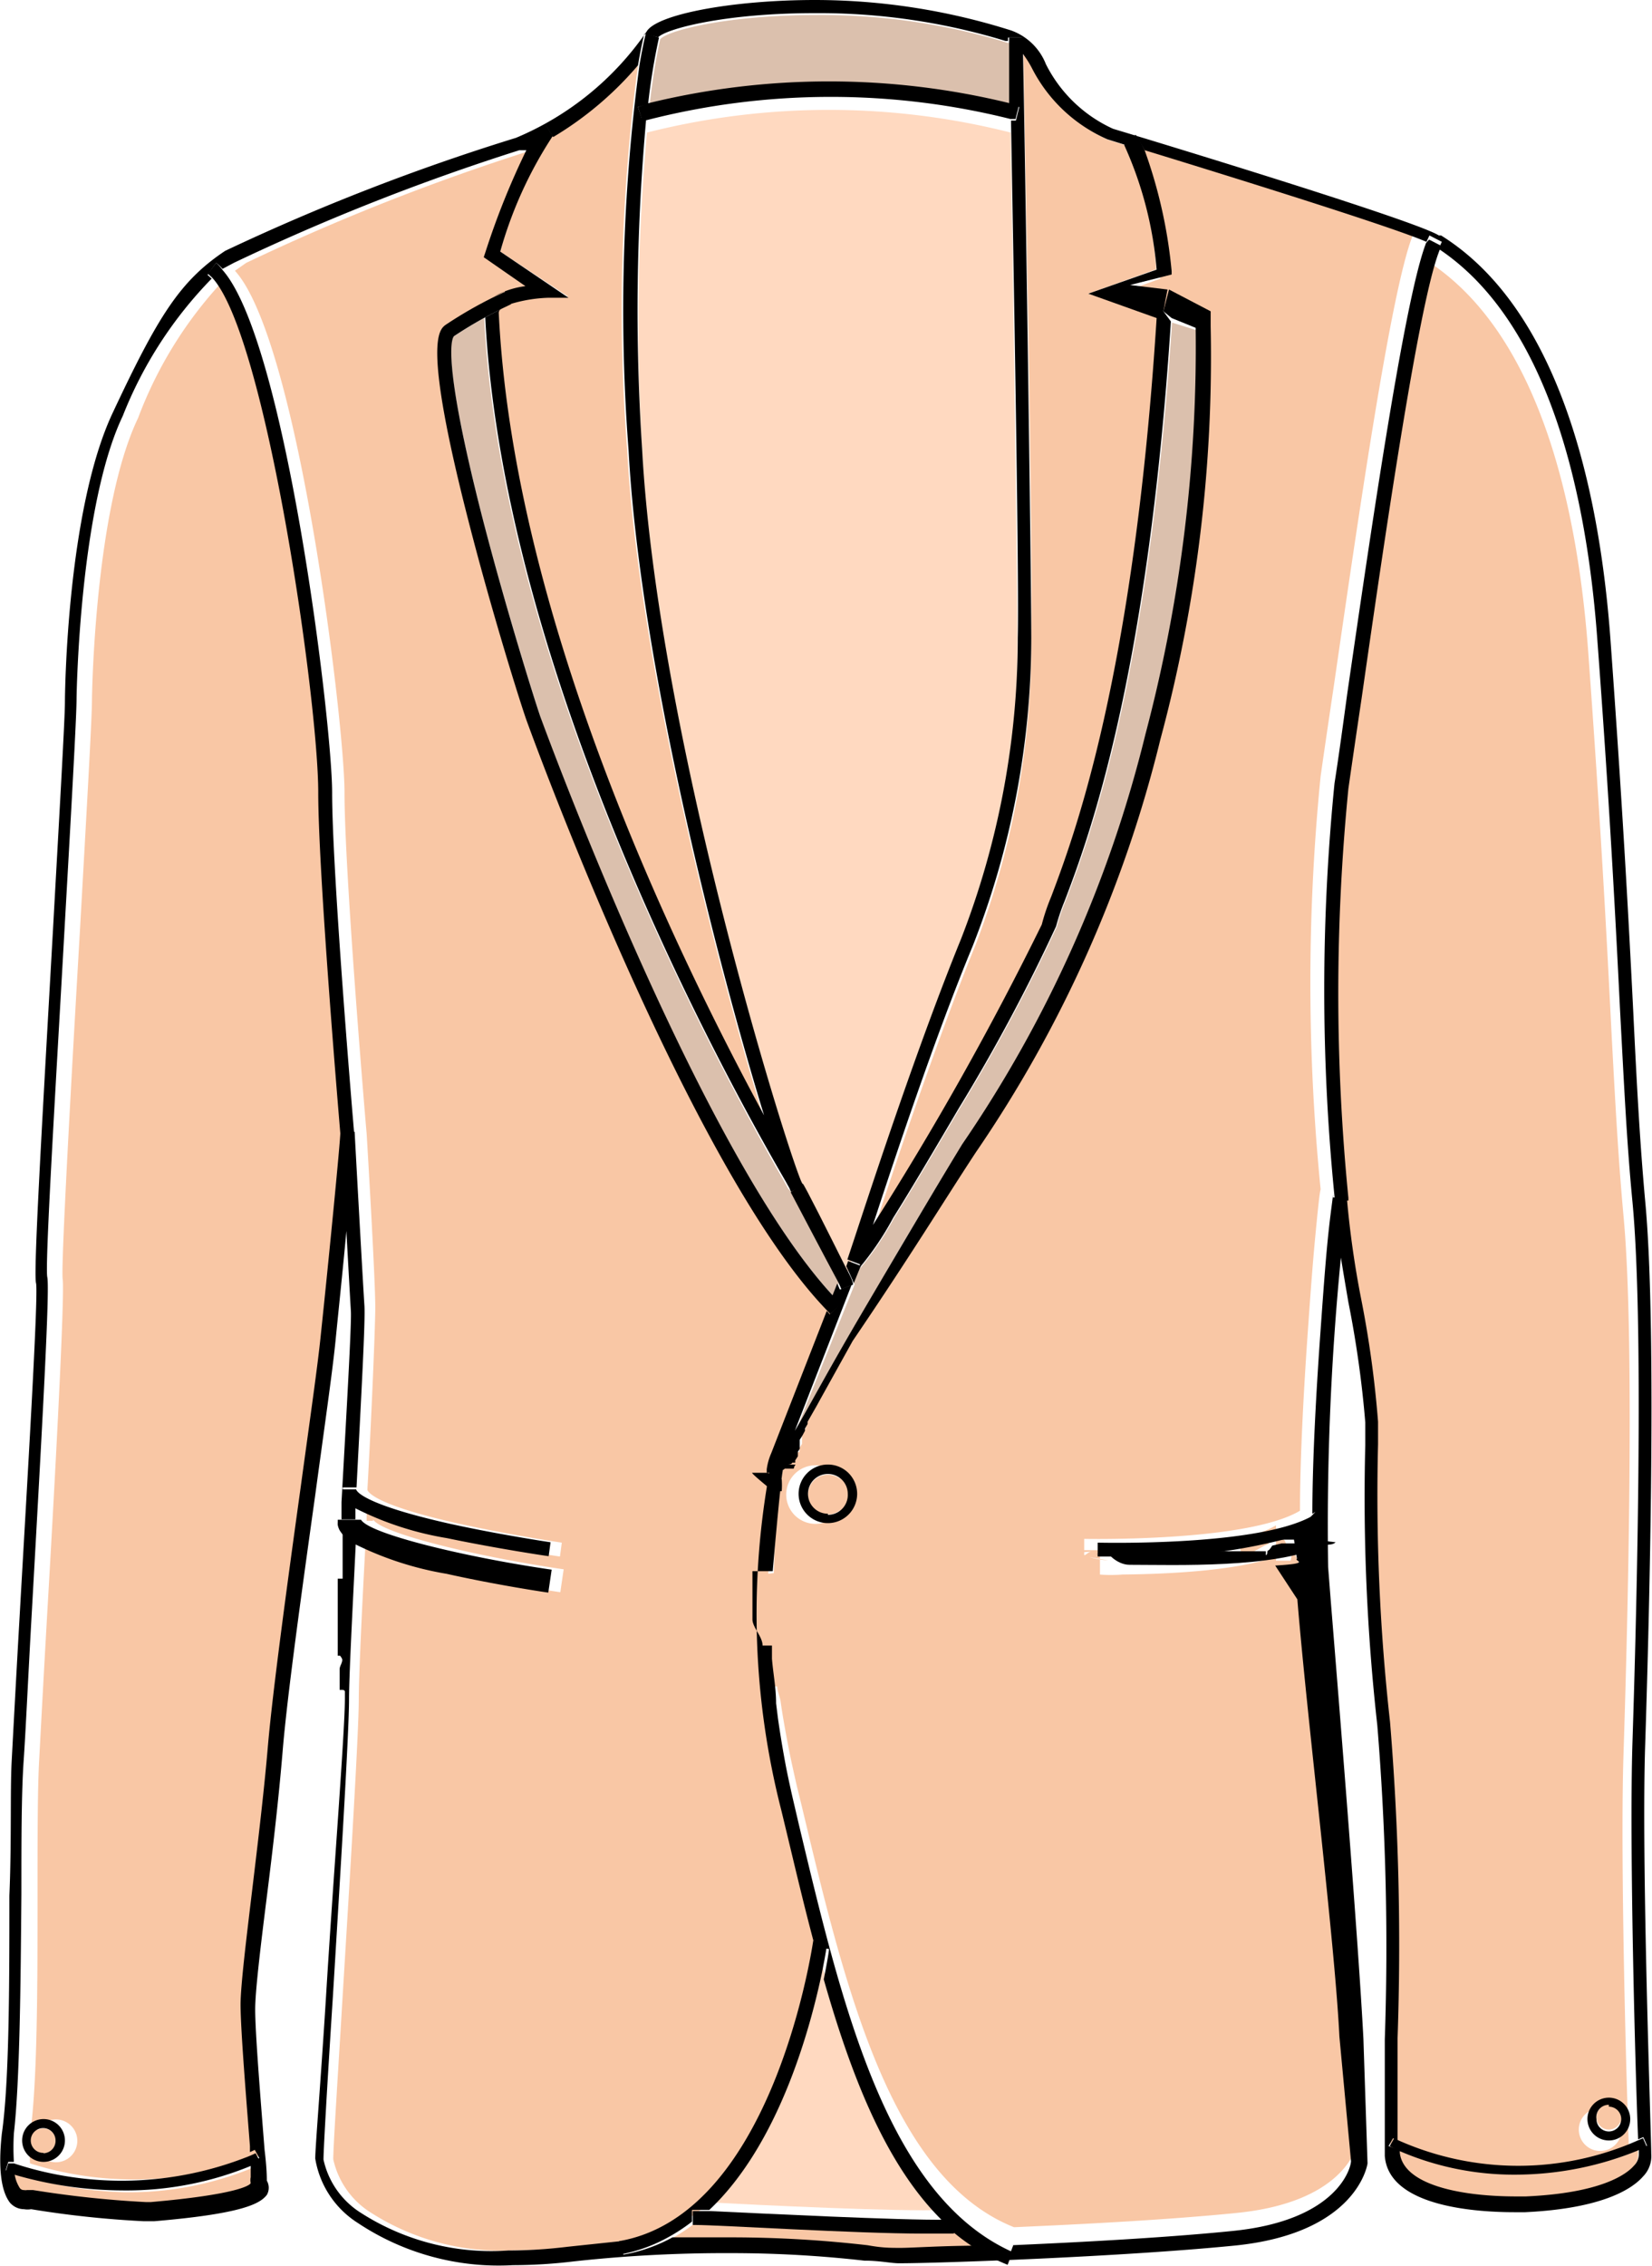 <svg xmlns="http://www.w3.org/2000/svg" viewBox="0 0 44.02 60.35">
  <title>sports-coat</title>
  <g id="Layer_2" data-name="Layer 2">
    <g id="sports-coat">
      <g>
        <path d="M20.5,42.69h0s0,0,0-.07h0Z" fill="none"/>
        <path d="M30.94,41.78h.53l-.67,0h.13Z" fill="none"/>
        <path d="M30.75,41.78h0Z" fill="none"/>
        <path d="M34.55,41.27h0l-.1,0h0Z" fill="none"/>
        <path d="M20.94,47.08v0Z" fill="none"/>
        <path d="M30.56,41.79h0Z" fill="none"/>
        <path d="M31.62,41.74h0Z" fill="none"/>
        <path d="M20.51,43h0v0Z" fill="none"/>
        <path d="M31.82,41.73h0Z" fill="none"/>
        <path d="M20.51,42.36h0v0h0Z" fill="none"/>
        <path d="M29.25,41.8h0l0,.61h.63c-.36,0-.58,0-.63,0v0h0Z" fill="none"/>
        <path d="M33.68,41.5h0l-.15,0h0Z" fill="none"/>
        <path d="M30,41.79h0Z" fill="none"/>
        <path d="M30.38,41.79h0Z" fill="none"/>
        <path d="M30.21,41.79h0Z" fill="none"/>
        <path d="M34.68,41.21h0l-.1,0h0Z" fill="none"/>
        <path d="M21.67,38.07h0l.05-.09h0Z" fill="none"/>
        <path d="M20.55,44.09v0Z" fill="none"/>
        <path d="M33.31,41.56h0l-.14,0h0Z" fill="none"/>
        <path d="M33.12,41.59h0l-.15,0h0Z" fill="none"/>
        <path d="M20,43.72v0Z" fill="none"/>
        <path d="M20.72,45.73v0Z" fill="none"/>
        <path d="M20.66,45.31v0Z" fill="none"/>
        <path d="M33.49,41.53h0l-.14,0h0Z" fill="none"/>
        <path d="M21,39.11h0Z" fill="none"/>
        <path d="M22.65,36.37l-.15.26h0Z" fill="none"/>
        <path d="M32.23,41.7h0Z" fill="none"/>
        <path d="M32,41.71h0Z" fill="none"/>
        <path d="M32.43,41.68h.06l.25,0H33l-.72.08h.18Z" fill="none"/>
        <path d="M21.11,39h0Z" fill="none"/>
        <path d="M33.85,41.46h0l.25-.06.06,0,.09,0h0l-.6.14h.06Z" fill="none"/>
        <path d="M21.27,38.72l0,0Z" fill="none"/>
        <path d="M34.41,41.31h0l-.11,0h0Z" fill="none"/>
        <path d="M21.48,38.38h0l0-.08,0,0Z" fill="none"/>
        <path d="M21.35,38.59v0l0,0h0Z" fill="none"/>
        <path d="M22.42,36.77l.06-.11h0Z" fill="none"/>
        <path d="M22.1,37.34h0l.25-.43h0Z" fill="none"/>
        <path d="M21.41,38.5h0l0-.05h0Z" fill="none"/>
        <path d="M22.36,36.87l.06-.1-.06.1Z" fill="none"/>
        <path d="M21.76,37.92h0l.09-.15,0,0Z" fill="none"/>
        <path d="M21.87,37.73v0l.09-.15h0Z" fill="none"/>
        <path d="M34.8,41.16h0l-.09,0h0Z" fill="none"/>
        <path d="M13.5,60a13.55,13.55,0,0,0,1.6-.1,13.68,13.68,0,0,1-1.6.1Z" fill="none"/>
        <path d="M21.59,38.2l0,0,.05-.09h0Z" fill="none"/>
        <path d="M22,37.53h0l.08-.14h0Z" fill="none"/>
        <path d="M29.81,41.8h0Z" fill="none"/>
        <circle cx="20.8" cy="39.32" fill="none"/>
        <path d="M21.15,38.89h0v0h0Z" fill="none"/>
        <path d="M21,39.06h0Z" fill="none"/>
        <circle cx="20.9" cy="39.22" transform="translate(-22.37 29.09) rotate(-48.77)" fill="none"/>
        <path d="M35,40.77c0,.09,0,.18,0,.27l-.19.11,0,0,.06,0,.08,0,0,0h0v-.26h0Z" fill="none"/>
        <path d="M21.2,38.82h0l0,0h0Z" fill="none"/>
        <path d="M29.25,41.08v.37h0Z" fill="none"/>
        <path d="M35,41.06l0,0h0Z" fill="#f9c7a5"/>
        <path d="M8.88,44.56v0Z" fill="#f9c7a5"/>
        <path d="M30.38,41.79h0Z" fill="#f9c7a5"/>
        <path d="M8.89,44.29v0Z" fill="#f9c7a5"/>
        <path d="M30,41.71h0Z" fill="#f9c7a5"/>
        <path d="M30.21,41.71h0Z" fill="#f9c7a5"/>
        <path d="M8.91,43.84v0Z" fill="#f9c7a5"/>
        <path d="M8.9,44v0Z" fill="#f9c7a5"/>
        <circle cx="22.06" cy="39.8" r="0.53" fill="#f9c7a5"/>
        <path d="M35.7,21.25a55.27,55.27,0,0,0,0,10.9.51.51,0,0,1,0,.09,25.36,25.36,0,0,0,.38,2.68,28,28,0,0,1,.45,3.27c0,.15,0,.36,0,.6a54.36,54.36,0,0,0,.32,7.4,72.21,72.21,0,0,1,.2,8.43c0,1.16,0,2.12,0,2.71a7.86,7.86,0,0,0,6.36,0c-.07-1.67-.24-7.82-.15-10.59.08-2.49.33-10.87,0-14.37-.14-1.54-.22-3-.33-5.09-.12-2.4-.28-5.39-.61-9.93C42.05,13.69,41.1,9,38.11,7c-.55,1.49-1.45,7.69-2.05,11.87C35.93,19.73,35.81,20.55,35.7,21.25Zm6.94,34.89a.57.57,0,1,1-.57.57A.57.57,0,0,1,42.65,56.14Z" fill="#f9c7a5"/>
        <path d="M8.9,44.13v0Z" fill="#f9c7a5"/>
        <circle cx="42.87" cy="56.38" r="0.33" fill="#f9c7a5"/>
        <path d="M37.28,57.28v.08c.06.86,1.64,1.16,3.1,1.16h.26c2-.09,2.69-.61,2.88-.82a.43.43,0,0,0,.13-.3s0-.07,0-.14a8.66,8.66,0,0,1-3.27.65A7.68,7.68,0,0,1,37.28,57.28Z" fill="#f9c7a5"/>
        <path d="M6,7.42a11,11,0,0,0-2.32,3.71c-1.17,2.44-1.23,7.48-1.23,7.53,0,.48-.15,3.09-.32,6.12-.22,3.78-.51,8.95-.46,9.28s-.12,3.88-.41,8.88c-.1,1.74-.18,3.25-.22,4S1,49.11,1,50.48c0,2.32,0,5-.2,6.37a6.39,6.39,0,0,0,0,.76A9.15,9.15,0,0,0,7,57.37v-.16c-.09-1.16-.25-3.1-.25-3.77,0-.5.14-1.68.31-3.05s.32-2.65.42-3.85c.12-1.49.52-4.34.87-6.86.24-1.76.45-3.28.54-4.09.2-1.89.5-5.14.52-5.39s-.59-6.95-.59-9.1C8.81,18.65,7.42,8.93,6,7.42ZM1.49,57.58A.57.57,0,1,1,2.06,57,.57.57,0,0,1,1.49,57.58Z" fill="#f9c7a5"/>
        <path d="M30.56,41.79h0Z" fill="#f9c7a5"/>
        <path d="M8.87,44.68v0Z" fill="#f9c7a5"/>
        <path d="M21.41,38.5l0,0Z" fill="#f9c7a5"/>
        <path d="M8.87,44.79v0Z" fill="#f9c7a5"/>
        <path d="M21.35,38.59v0Z" fill="#f9c7a5"/>
        <path d="M30.75,41.78h0Z" fill="#f9c7a5"/>
        <path d="M21.2,38.82h0Z" fill="#f9c7a5"/>
        <path d="M30.94,41.78h0Z" fill="#f9c7a5"/>
        <path d="M31.42,41.75h0Z" fill="#f9c7a5"/>
        <path d="M31.21,41.76h0Z" fill="#f9c7a5"/>
        <path d="M26.92,2.79c0-.82,0-1.41,0-1.65l-.07,0a17,17,0,0,0-5.1-.74c-2.38,0-4,.42-4.16.65a16.55,16.55,0,0,0-.28,1.76A20.24,20.24,0,0,1,26.92,2.79Z" fill="#dbc0ad"/>
        <path d="M13.33,6.7l1.81,1.2-.56,0a3.87,3.87,0,0,0-1,.17l-.25.12c-.05,0-.08.08-.08.11.38,8,4.55,16.74,7.07,21.37-1.17-3.8-3.3-12-3.61-17.7A49.23,49.23,0,0,1,17,1.74a9.07,9.07,0,0,1-2.31,1.89A11,11,0,0,0,13.33,6.7Z" fill="#f9c7a5"/>
        <path d="M20,42.36v0Z" fill="#f9c7a5"/>
        <path d="M9,40.62H9Z" fill="#f9c7a5"/>
        <path d="M9,41.59v0Z" fill="#f9c7a5"/>
        <path d="M20.9,39.22h0Z" fill="#f9c7a5"/>
        <path d="M27.48,17A22.49,22.49,0,0,1,26,25.15c-1,2.46-2.08,5.67-2.66,7.43a82.79,82.79,0,0,0,4.5-8,5.42,5.42,0,0,1,.25-.74c.6-1.6,2.2-5.82,2.81-15.41L29,7.82l1.81-.65A10,10,0,0,0,30,3.87l-.45-.14h0a4.1,4.1,0,0,1-2-1.87,2.66,2.66,0,0,0-.28-.44C27.31,3.68,27.53,15.17,27.48,17Z" fill="#f9c7a5"/>
        <path d="M9.1,40l0,.46h0Z" fill="#f9c7a5"/>
        <path d="M20,42.69v0Z" fill="#f9c7a5"/>
        <path d="M21,39.06h0Z" fill="#f9c7a5"/>
        <path d="M21.48,38.38l0,0Z" fill="#f9c7a5"/>
        <polygon points="20.8 39.32 20.8 39.32 20.8 39.32 20.8 39.32" fill="#f9c7a5"/>
        <path d="M8.92,43.69v0Z" fill="#f9c7a5"/>
        <path d="M20,43v0Z" fill="#f9c7a5"/>
        <path d="M9,42.62v0Z" fill="#f9c7a5"/>
        <path d="M9,42.8v0Z" fill="#f9c7a5"/>
        <path d="M8.92,43.53l0-.69Z" fill="#f9c7a5"/>
        <path d="M21,38.89h0Z" fill="#f9c7a5"/>
        <circle cx="1.16" cy="57.01" r="0.33" fill="#f9c7a5"/>
        <path d="M9,41.86v0Z" fill="#f9c7a5"/>
        <path d="M9,42.43v0Z" fill="#f9c7a5"/>
        <path d="M9,42.07v0Z" fill="#f9c7a5"/>
        <path d="M.38,57.87a.94.94,0,0,0,.15.54.13.13,0,0,0,.11.05.2.2,0,0,0,.08,0l.05,0H.84a27.77,27.77,0,0,0,3,.32h.25c2.3-.2,2.61-.45,2.66-.51l0,0a.34.34,0,0,1,0-.15s0-.18,0-.4a8.71,8.71,0,0,1-3.42.66A10.45,10.45,0,0,1,.38,57.87Z" fill="#f9c7a5"/>
        <path d="M30.92,7.42l-1.11.4,1,.35,1.11.35v.12a39.16,39.16,0,0,1-1.34,11,33.5,33.5,0,0,1-4.92,11C24.81,32,24,33.4,23,35.09l-.85,1.53.15-.26-.15.26,0,0-.06.11-.06.1,0,0-.25.43,0,.06-.08.14,0,.06-.09.15,0,0-.09.15,0,.06-.05.09,0,.06-.05.09-.05.08,0,.08,0,.06,0,.05,0,.06,0,0-.07.11,0,0,0,.06,0,0,0,.05-.1,0s-.16.07-.16.11h0s.06,0,.05,0h0s0,0,0,0h0l-.08.11v-.08s-.07,0-.1,0h0a20.82,20.82,0,0,0-.29,3.08s-.58.07-.58.08-.58.22-.58.31v.07c0,.09.58.18.58.27s-.3,0-.3.05c0,.23-.28.46-.28.7v0c0,.11.61.23.61.35s.3,0,.3,0c0,.38.21.77.26,1.19l.08,0c0,.13.07.26.09.4l0,0c.06.42.14.86.23,1.32v0c.06.3.13.61.2.92l.14.57c1.16,4.86,2.37,9.88,5.65,11.19,1.84-.08,4.15-.2,5.93-.38,2.81-.28,3.19-1.69,3.22-1.86l-.1-3.28c-.13-2.51-1-8.45-1.21-11.64l-.42-.9h0c-1,.61-3.61.68-4.82.68h.3a4.06,4.06,0,0,1-.61,0l0-.65H28v.08a14.26,14.26,0,0,0,1.5-.08h.12s.05,0,.08,0l.08,0,.09,0s0,0,.07,0h.17s.08,0,.11,0l.06,0h.17l.67,0h.78a5.51,5.51,0,0,0,.72-.09h0l.15,0h0l.14,0h0l.14,0s0,.1,0,.1.1.08.15.08h0c.21,0,.41-.2.6-.25,0,0,0-.06,0-.06l.11-.06,0,0,.1,0,0,0,.1,0h0l.09,0h0c.07,0,.13.4.19.36s0,.2,0,.2H34v-.94h0c-1,.6-3.58.68-4.8.68-.23,0-.24.13-.35.12a6.51,6.51,0,0,0,.68.13h0a1.83,1.83,0,0,1-.64-.14v-.43s4.34.09,5.75-.75c0-1.46.11-3.33.19-4.5.07-1,.14-2,.22-2.83s.11-1.11.14-1.23a55.48,55.48,0,0,1,0-11c.1-.7.22-1.52.35-2.39.65-4.48,1.52-10.53,2.1-12-.9-.39-5.06-1.7-7.51-2.45a13.16,13.16,0,0,1,.74,3.26ZM21.73,40.58a.78.78,0,1,1,.78-.78A.78.78,0,0,1,21.73,40.58Z" fill="#f9c7a5"/>
        <path d="M9,42.24v0Z" fill="#f9c7a5"/>
        <path d="M9,40.55H9Z" fill="#f9c7a5"/>
        <path d="M8.87,44.89v0Z" fill="#f9c7a5"/>
        <path d="M18.92,58.65c1.31.07,5.05.25,6.24.2-1.53-1.44-2.49-3.84-3.25-6.51C21.61,53.81,20.79,56.9,18.92,58.65Z" fill="#ffd9c0"/>
        <path d="M33.31,41.56l-.11,0Z" fill="#f9c7a5"/>
        <path d="M33.68,41.5l-.1,0Z" fill="#f9c7a5"/>
        <path d="M33.49,41.53l-.11,0Z" fill="#f9c7a5"/>
        <path d="M33.12,41.59l-.11,0Z" fill="#f9c7a5"/>
        <path d="M22.53,34.09l.05-.17.18-.55c.51-1.57,1.72-5.26,2.85-8a22.17,22.17,0,0,0,1.5-8.07c0-1.48-.11-9.78-.18-13.77a19.74,19.74,0,0,0-9.69,0,56.48,56.48,0,0,0-.11,8.81c.41,7.55,3.77,18.44,4.24,19.55,0,0,0,.16.05.16h0S22.14,33.31,22.53,34.09Z" fill="#ffd9c0"/>
        <path d="M32.93,41.62h0Z" fill="#f9c7a5"/>
        <path d="M12.86,13.81c.63,2.43,1.39,4.84,1.54,5.28,0,.12,4.23,11.59,7.81,15.43l.14-.35c-.3-.65-1.25-2.4-1.26-2.42h0L21,31.65l-.1-.18c-2.25-3.92-7.53-14-8-23-.24.13-.53.3-.83.5C12.06,9,11.73,9.41,12.86,13.81Z" fill="#dbc0ad"/>
        <path d="M34.68,41.21l-.07,0Z" fill="#f9c7a5"/>
        <path d="M32.74,41.64l-.25,0Z" fill="#f9c7a5"/>
        <path d="M34.26,41.36l-.09,0Z" fill="#f9c7a5"/>
        <path d="M34.1,41.4l-.25.06Z" fill="#f9c7a5"/>
        <path d="M33.85,41.46l-.11,0Z" fill="#f9c7a5"/>
        <path d="M34.41,41.31l-.08,0Z" fill="#f9c7a5"/>
        <path d="M34.8,41.16l-.07,0Z" fill="#f9c7a5"/>
        <path d="M25.4,59.43c-.17,0-.45,0-.81,0-1.8,0-5.47-.2-6.07-.23a4.77,4.77,0,0,1-.64.42q.83,0,1.63,0a31.84,31.84,0,0,1,3.57.21c.39,0,.69.07.89.07s1.12,0,2.19-.06a5.28,5.28,0,0,1-.77-.54Z" fill="#f9c7a5"/>
        <path d="M34.55,41.27l-.08,0Z" fill="#f9c7a5"/>
        <path d="M34.85,41.13l.06,0Z" fill="#f9c7a5"/>
        <path d="M8.86,45.08v0Z" fill="#f9c7a5"/>
        <path d="M9,45.26v0Z" fill="#f9c7a5"/>
        <path d="M9,45.16v0Z" fill="#f9c7a5"/>
        <path d="M21.87,37.73l.07-.13Z" fill="#f9c7a5"/>
        <path d="M22,37.53l.07-.12Z" fill="#f9c7a5"/>
        <path d="M21.67,38.07l0-.07Z" fill="#f9c7a5"/>
        <path d="M31.62,41.74h0Z" fill="#f9c7a5"/>
        <path d="M8.87,45v0Z" fill="#f9c7a5"/>
        <path d="M21.76,37.92l.07-.11Z" fill="#f9c7a5"/>
        <path d="M21.59,38.2l0-.05Z" fill="#f9c7a5"/>
        <path d="M9.94,40.46c.22.38,2.81,1,5.08,1.33l-.09.61s-1.37-.2-2.71-.5a8.72,8.72,0,0,1-2.48-.81c-.1,1.84-.18,3.56-.18,4.16,0,.9-.24,4.79-.43,7.91-.13,2.17-.25,4-.25,4.34a2.24,2.24,0,0,0,1,1.42,6.44,6.44,0,0,0,3.92,1,13.76,13.76,0,0,0,1.61-.1c.48-.06.89-.11,1.45-.15h0c4-.68,5.09-7.46,5.17-8-.27-1-.53-2-.77-3.06l-.14-.57a21,21,0,0,1-.33-9,1.56,1.56,0,0,1,.12-.43L22.4,34.9c-3.66-3.77-7.84-15.2-8-15.69s-.93-2.9-1.56-5.35c-1.23-4.8-.78-5.09-.59-5.22a11.29,11.29,0,0,1,1.31-.75,2.32,2.32,0,0,1,.83-.27l-1.15-.77,0-.13A20.52,20.52,0,0,1,14.39,4L14.17,4A59.34,59.34,0,0,0,6.56,7l-.3.21C7.95,9.06,9.18,19.27,9.18,21.1c0,2.19.58,9,.59,9.09h0S10,34,10,34.82c0,.4-.08,2.52-.21,4.85h0s0,.37,2.51.92c1.32.29,2.66.49,2.67.49l-.05.37s-1.37-.2-2.7-.5a8.43,8.43,0,0,1-2.45-.8l0,.35h.17A.1.1,0,0,0,9.94,40.46ZM13.83,60h0a13.68,13.68,0,0,0,1.6-.1A13.55,13.55,0,0,1,13.83,60Z" fill="#f9c7a5"/>
        <path d="M22.37,36.87l.06-.1.06-.11Z" fill="#f9c7a5"/>
        <path d="M32,41.71h0Z" fill="#f9c7a5"/>
        <path d="M32.43,41.68h0Z" fill="#f9c7a5"/>
        <path d="M22.77,34.21h0L21.21,38.1c.36-.6.93-1.58,1.82-3.19s1.83-3.15,2.62-4.42a33.2,33.2,0,0,0,4.88-10.9,40.12,40.12,0,0,0,1.34-10.8l-.64-.2C30.6,18.17,29,22.41,28.39,24a5.59,5.59,0,0,0-.23.68,47.55,47.55,0,0,1-2.59,4.84c-.63,1.07-1.26,2.14-1.75,2.92a7.76,7.76,0,0,1-.94,1.38l-.13.32Z" fill="#dbc0ad"/>
        <path d="M32.23,41.7h0Z" fill="#f9c7a5"/>
        <path d="M22.1,37.34l.24-.42Z" fill="#f9c7a5"/>
        <path d="M31.82,41.73h0Z" fill="#f9c7a5"/>
        <path d="M44,57.36c0-.48-.27-7.84-.16-10.95.08-2.49.33-10.9,0-14.41-.14-1.54-.22-3-.32-5.07-.12-2.4-.28-5.39-.61-9.94-.28-3.78-1.29-8.71-4.51-10.72l-.06,0c-.62-.4-7.78-2.57-8.68-2.84a3.73,3.73,0,0,1-1.79-1.72,1.56,1.56,0,0,0-.93-.9A17.32,17.32,0,0,0,21.72,0c-2.2,0-4.22.38-4.49.84a7.94,7.94,0,0,1-3.48,2.83A58.36,58.36,0,0,0,6,6.68C4.8,7.48,4.22,8.4,3,11s-1.27,7.48-1.27,7.69c0,.47-.16,3.2-.32,6.1-.31,5.48-.52,9.1-.45,9.38S.72,39.56.53,42.92c-.1,1.74-.18,3.25-.22,4s0,2.18-.06,3.56c0,2.31,0,4.94-.2,6.33-.11,1,0,1.56.21,1.84a.5.5,0,0,0,.38.18.56.56,0,0,0,.19,0,26.58,26.58,0,0,0,3,.32h.28c2.37-.2,2.82-.47,3-.7a.38.38,0,0,0,0-.38h0c0-.08,0-.33-.06-.82-.09-1.15-.25-3.08-.25-3.74,0-.48.14-1.65.31-3s.32-2.66.42-3.86c.12-1.48.52-4.33.87-6.84.24-1.77.46-3.29.54-4.1s.2-1.94.29-2.93c.05.92.1,1.81.12,2.14S9.23,37.67,9.1,40l0,.46.37,0,0-.35c-.29-.19-.35-.35-.34-.5l.37,0c.12-2.33.24-4.46.21-4.85-.05-.77-.26-4.59-.26-4.62H9.38l-.31,0v0c0,.25-.32,3.5-.52,5.39-.08.81-.3,2.33-.54,4.09-.35,2.52-.74,5.38-.87,6.86-.1,1.19-.27,2.6-.42,3.85s-.31,2.55-.31,3.05c0,.67.16,2.61.25,3.77v.16l.13-.06.12.22-.23.11c0,.22,0,.37,0,.4a.34.34,0,0,0,0,.15l0,0c0,.06-.36.31-2.66.51H3.88a27.77,27.77,0,0,1-3-.32H.77l-.05,0a.2.2,0,0,1-.08,0,.13.13,0,0,1-.11-.05.94.94,0,0,1-.15-.54L.15,57.8l.07-.23.15,0a6.39,6.39,0,0,1,0-.76c.16-1.42.18-4,.2-6.37,0-1.38,0-2.68.06-3.55s.12-2.25.22-4c.28-5,.48-8.56.41-8.88s.25-5.5.46-9.28c.17-3,.32-5.64.32-6.12,0-.05.07-5.1,1.23-7.53A11,11,0,0,1,5.64,7.42l-.11-.1L5.76,7a1.23,1.23,0,0,1,.17.16L6.23,7A59.34,59.34,0,0,1,13.84,4L14.05,4a1.9,1.9,0,0,1,.49-.66l.2.31h0A9.07,9.07,0,0,0,17,1.74c.09-.53.16-.81.17-.84l.36.09V1c.2-.23,1.78-.65,4.16-.65a17,17,0,0,1,5.1.74l.07,0V1h.37V1.4a2.66,2.66,0,0,1,.28.44,4.1,4.1,0,0,0,2,1.87h0l.45.14,0,0,.3-.22A2.32,2.32,0,0,1,30.5,4c2.45.75,6.62,2.05,7.51,2.44l.08-.17.33.17a1.71,1.71,0,0,0-.08.19c3,2,3.95,6.71,4.22,10.36.34,4.55.49,7.53.61,9.93.11,2.06.18,3.54.33,5.09.33,3.49.08,11.88,0,14.37-.09,2.78.08,8.92.15,10.59l.14-.06.1.23-.22.09c0,.06,0,.11,0,.14a.43.43,0,0,1-.13.3c-.19.22-.85.73-2.88.82h-.26c-1.46,0-3-.3-3.1-1.16v-.08L37,57.15l.12-.21.12.06c0-.59,0-1.55,0-2.71a72.21,72.21,0,0,0-.2-8.43,54.36,54.36,0,0,1-.32-7.4c0-.24,0-.45,0-.6a28,28,0,0,0-.45-3.27,25.36,25.36,0,0,1-.38-2.68.51.51,0,0,0,0-.09v.07l-.37,0v-.11c0,.13-.06.43-.14,1.23s-.15,1.84-.22,2.82c-.08,1.17-.19,3-.19,4.48l.08-.05-.29.31c-.08.06.22.11-.78.16h0V41h.5l.08.51c-.09.06.42.12-.58.18h0l.59.9c.26,3.19,1,9.14,1.12,11.64L36,57.55c0,.17-.35,1.58-3.16,1.86-1.78.18-4.06.3-5.89.38h.05l-.13.34a4.83,4.83,0,0,1-.67-.33c-1.07,0-1.89.06-2.19.06s-.5,0-.89-.07a31.83,31.83,0,0,0-3.57-.21q-.79,0-1.63,0a4.24,4.24,0,0,1-1.31.46l-.06-.36-1.42.15a13.39,13.39,0,0,1-1.59.1,6.44,6.44,0,0,1-3.92-1,2.24,2.24,0,0,1-1-1.42c0-.29.11-2.17.25-4.34.19-3.13.43-7,.43-7.91,0-.61.09-2.32.18-4.16a1,1,0,0,1-.35-.33l0,.73v.37s0,0,0,0,0,.11,0,.17H9c0,.05,0,.11,0,.16s0,0,0,.06,0,.09,0,.13v.41l0,.69v.6s.06,0,.06,0,.06.07.06.11v0c0,.09-.07.17-.07.25s0,0,0,0,0,.06,0,.08,0,0,0,0,0,.05,0,.08V45s.07,0,.07,0,.07,0,.07.05v.18c0,.89-.31,4.77-.5,7.89-.14,2.27-.29,4.06-.29,4.36a2.51,2.51,0,0,0,1.14,1.72,6.77,6.77,0,0,0,4.13,1.12,13.69,13.69,0,0,0,1.62-.1A37,37,0,0,1,19.5,60a31.45,31.45,0,0,1,3.53.2c.41,0,.71.07.93.07,1.05,0,5.9-.17,8.93-.47,3.23-.32,3.54-2.11,3.55-2.19v0l-.11-3.32c-.13-2.51-.61-8.46-.87-11.66l-.07-.9a72.93,72.93,0,0,1,.34-8.24c.06.37.13.78.2,1.19a28.15,28.15,0,0,1,.45,3.2c0,.15,0,.35,0,.6a54.63,54.63,0,0,0,.32,7.46,72.16,72.16,0,0,1,.2,8.37c0,1.45,0,2.59,0,3.1.1,1.36,2.45,1.5,3.46,1.5h.28c2.1-.1,2.87-.64,3.14-.95A.77.77,0,0,0,44,57.36Z"/>
        <path d="M27.16,2.85l-.09.36-.13,0c.07,4,.22,12.29.18,13.77A22.15,22.15,0,0,1,25.61,25c-1.13,2.77-2.34,6.45-2.85,8l-.18.54h0l.34.13-.06.14a7.76,7.76,0,0,0,.94-1.38c.49-.78,1.12-1.85,1.75-2.92a47.55,47.55,0,0,0,2.59-4.84,5.59,5.59,0,0,1,.23-.68c.61-1.6,2.21-5.85,2.83-15.43L31,8.29l.11-.58h0l-1-.12,1.11-.28V7.22A13,13,0,0,0,30.5,4a2.17,2.17,0,0,0-.24-.41l-.3.23,0,.05a10,10,0,0,1,.86,3.31L29,7.82l1.82.65c-.61,9.59-2.21,13.82-2.81,15.41a5.42,5.42,0,0,0-.25.74,82.79,82.79,0,0,1-4.5,8c.58-1.77,1.65-5,2.66-7.43A22.49,22.49,0,0,0,27.48,17c0-1.78-.17-13.27-.22-15.55V1h-.37v.12c0,.24,0,.83,0,1.65Z"/>
        <path d="M20.83,39.39a2.22,2.22,0,0,1,0,.32h-.23s-.56-.45-.56-.49h.67s.17-.07.2-.11h.06l.06,0h.06s.06,0,.06,0h0a.22.22,0,0,1,.05-.11H21s.1,0,.11-.05h.08l0-.06,0,0,.07-.11v0h0l0-.06h0l0,0h0l0-.06h0l0,0,0,0,.05-.08,0,0,0-.05h0l0-.06h0l0-.07h0l0-.06h0l.07-.11,0,0,0,0v0l.07-.13h0l0-.06h0l.07-.12h0l0-.06h0l.24-.42h0l0,0h0l.11-.2h0l0,0h0l.85-1.53C24.29,33.4,25.14,32,26,30.69a33.5,33.5,0,0,0,4.92-11,39.16,39.16,0,0,0,1.34-11V8.29l-1.11-.58h0L31,8.29l.22.18.64.26a40.28,40.28,0,0,1-1.34,10.83,33.28,33.28,0,0,1-4.88,10.91C24.86,31.75,24,33.21,23,34.91s-1.46,2.59-1.82,3.19l1.51-3.88-.31.12-.07-.16-.14.35.2.21-.26.26-.08-.09-1.48,3.79a1.57,1.57,0,0,0-.12.43.71.71,0,0,1,0,.08Z"/>
        <path d="M22.75,34.17l.13-.32.06-.14-.34-.13h0l-.05.14C22.63,33.9,22.71,34.06,22.75,34.17Z"/>
        <path d="M21.29,48.6,21.15,48q-.11-.47-.2-.92v0q-.13-.68-.22-1.32v0l-.05-.4v0c0-.41-.08-.81-.11-1.19v0q0-.18,0-.35l-.25,0c0-.24-.27-.48-.27-.7h0v-.31h0v-.05h0v-.27h0v-.65h.54s.2-2.34.27-2.69h0c0-.08,0,0,0,0h-.36v.06a21.06,21.06,0,0,0,.32,9l.14.58c.24,1,.49,2.06.76,3.06v0l.37.05c0,.06-.05.36-.14.81.76,2.67,1.71,5.06,3.25,6.51h.2l0,.22a5.29,5.29,0,0,0,.77.54,4.87,4.87,0,0,0,.68.33l.13-.34h0C23.65,58.48,22.45,53.46,21.29,48.6Z"/>
        <path d="M16.75,12c.31,5.75,2.44,13.9,3.61,17.7-2.51-4.63-6.69-13.41-7.07-21.37,0,0,0-.08.08-.11l-.44.23c.46,9,5.74,19.11,8,23l.1.18.05.11.32-.18-.05-.1c-.47-1.11-3.83-11.94-4.24-19.5a56.48,56.48,0,0,1,.11-8.81l-.12,0L17,2.85l.27-.08A16.55,16.55,0,0,1,17.56,1V1L17.21.89s-.08.31-.17.84A49.23,49.23,0,0,0,16.75,12Z"/>
        <path d="M12.89,6.85,14,7.62a2.32,2.32,0,0,0-.83.27l.28-.13.14.34h0a3.87,3.87,0,0,1,1-.17l.56,0L13.33,6.7a11,11,0,0,1,1.4-3.08h0l-.2-.31a1.9,1.9,0,0,0-.49.66,20.52,20.52,0,0,0-1.11,2.76Z"/>
        <path d="M22.41,34.73l-.2-.21c-3.58-3.84-7.77-15.32-7.81-15.43-.15-.43-.91-2.85-1.54-5.28-1.13-4.4-.8-4.83-.76-4.86.3-.2.59-.37.83-.5l.44-.23.25-.12h0l-.14-.34-.28.13a11.29,11.29,0,0,0-1.31.75c-.19.13-.64.43.59,5.22.63,2.46,1.4,4.91,1.56,5.35s4.35,11.92,8,15.69l.08.09Z"/>
        <path d="M22.35,34.17l.07.16.31-.12h0l0,0c0-.11-.12-.32-.22-.51-.39-.78-1.09-2.18-1.12-2.18h0l-.32.23h0S22,33.52,22.35,34.17Z"/>
        <path d="M26.93,3.17l.13,0,.09-.36-.24-.06a20.24,20.24,0,0,0-9.64,0L17,2.85l.11.35.12,0A19.74,19.74,0,0,1,26.93,3.17Z"/>
        <path d="M35.56,20.86a55.46,55.46,0,0,0,0,11v.11l.37,0v-.07a55.27,55.27,0,0,1,0-10.9c.1-.7.22-1.52.35-2.39.6-4.18,1.5-10.38,2.05-11.87a1.71,1.71,0,0,1,.08-.19l-.33-.17L38,6.47c-.57,1.47-1.45,7.53-2.1,12C35.78,19.35,35.67,20.16,35.56,20.86Z"/>
        <path d="M8.85,21.1c0-1.82-1.23-12-2.92-13.91A1.23,1.23,0,0,0,5.76,7l-.22.29.11.1C7.09,8.93,8.48,18.65,8.48,21.1c0,2.16.56,8.74.59,9.1v0l.31,0h.06C9.43,30.12,8.85,23.29,8.85,21.1Z"/>
        <path d="M18.44,59.22l0-.37.46,0c1.86-1.75,2.69-4.84,3-6.31.09-.45.14-.75.14-.81l-.37-.05s0,0,0,0c-.08.53-1.18,7.31-5.17,8h0l0,.36a4.18,4.18,0,0,0,1.3-.46,4.71,4.71,0,0,0,.64-.42Z"/>
        <path d="M18.92,58.88l-.46,0,0,.37h.08c.6,0,4.27.23,6.07.23.36,0,.64,0,.81,0l0-.15,0-.22h-.2C24,59.13,20.24,58.94,18.92,58.88Z"/>
        <path d="M14.62,41.44l.05-.37s-1.35-.2-2.67-.49c-2.46-.55-2.51-.91-2.51-.92h0l-.37,0c0,.15.05.31.34.5a8.43,8.43,0,0,0,2.45.8C13.25,41.24,14.6,41.44,14.62,41.44Z"/>
        <path d="M9.42,41.1a8.72,8.72,0,0,0,2.48.81c1.34.3,2.69.5,2.71.5l.09-.61c-2.28-.33-4.86-.95-5.08-1.33a.1.1,0,0,1,0,0H9.45l-.37,0H9s0,0,0,.07H9a.32.32,0,0,0,0,.07H9a.5.5,0,0,0,.05.14A1,1,0,0,0,9.42,41.1Z"/>
        <path d="M29.25,41.08v.37h.64A15.13,15.13,0,0,0,35,40.77l.29-.16-.21-.31-.08.05C33.59,41.19,29.29,41.08,29.25,41.08Z"/>
        <path d="M34.91,41.1l-.06,0,0,0h0l-.07,0h-.06l-.07,0h-.06l-.08,0h-.06l-.08,0h-.07l-.09,0-.06,0-.25.06h0s-.07.12-.11.13,0,.12-.06.12h0v-.1s-.07,0-.1,0l0,0h-.23l-.11,0h-.08l-.11,0h-.27l-.25,0h-.06l-.12,0-.07,0h-.6l0,0H31.5l0,0h-.62s0,0,0,0,0,0,0,0h0s-.06,0-.09,0l0,0-.06,0h-.11s0,0-.07,0v0l-.08,0h0s0,0-.07,0v0l-.08,0h-.28c-.23,0-.83.08-.83.08h0l.27-.07h0s.26.35.62.35c1.22,0,3.86.1,5.17-.51.12-.05.22,0,.32-.09L35,41v0l0,0Z"/>
        <path d="M37.27,57l-.12-.06-.12.21.26.13a7.68,7.68,0,0,0,3.1.63,8.66,8.66,0,0,0,3.27-.65l.22-.09-.1-.23-.14.06A7.86,7.86,0,0,1,37.27,57Z"/>
        <path d="M.37,57.61l-.15,0-.07.23.23.07a10.45,10.45,0,0,0,2.9.42,8.71,8.71,0,0,0,3.42-.66l.23-.11-.12-.22-.13.06A9.15,9.15,0,0,1,.37,57.61Z"/>
        <path d="M22.06,39a.78.78,0,1,0,.78.78A.78.78,0,0,0,22.06,39Zm0,1.31a.53.53,0,1,1,.53-.53A.53.53,0,0,1,22.06,40.34Z"/>
        <path d="M42.87,57a.57.57,0,1,0-.57-.57A.57.57,0,0,0,42.87,57Zm0-.9a.33.33,0,1,1-.33.33A.33.33,0,0,1,42.87,56.05Z"/>
        <path d="M1.16,56.43a.57.57,0,1,0,.57.57A.57.57,0,0,0,1.16,56.43Zm0,.9A.33.33,0,1,1,1.48,57,.33.33,0,0,1,1.16,57.34Z"/>
      </g>
    </g>
  </g>
</svg>
